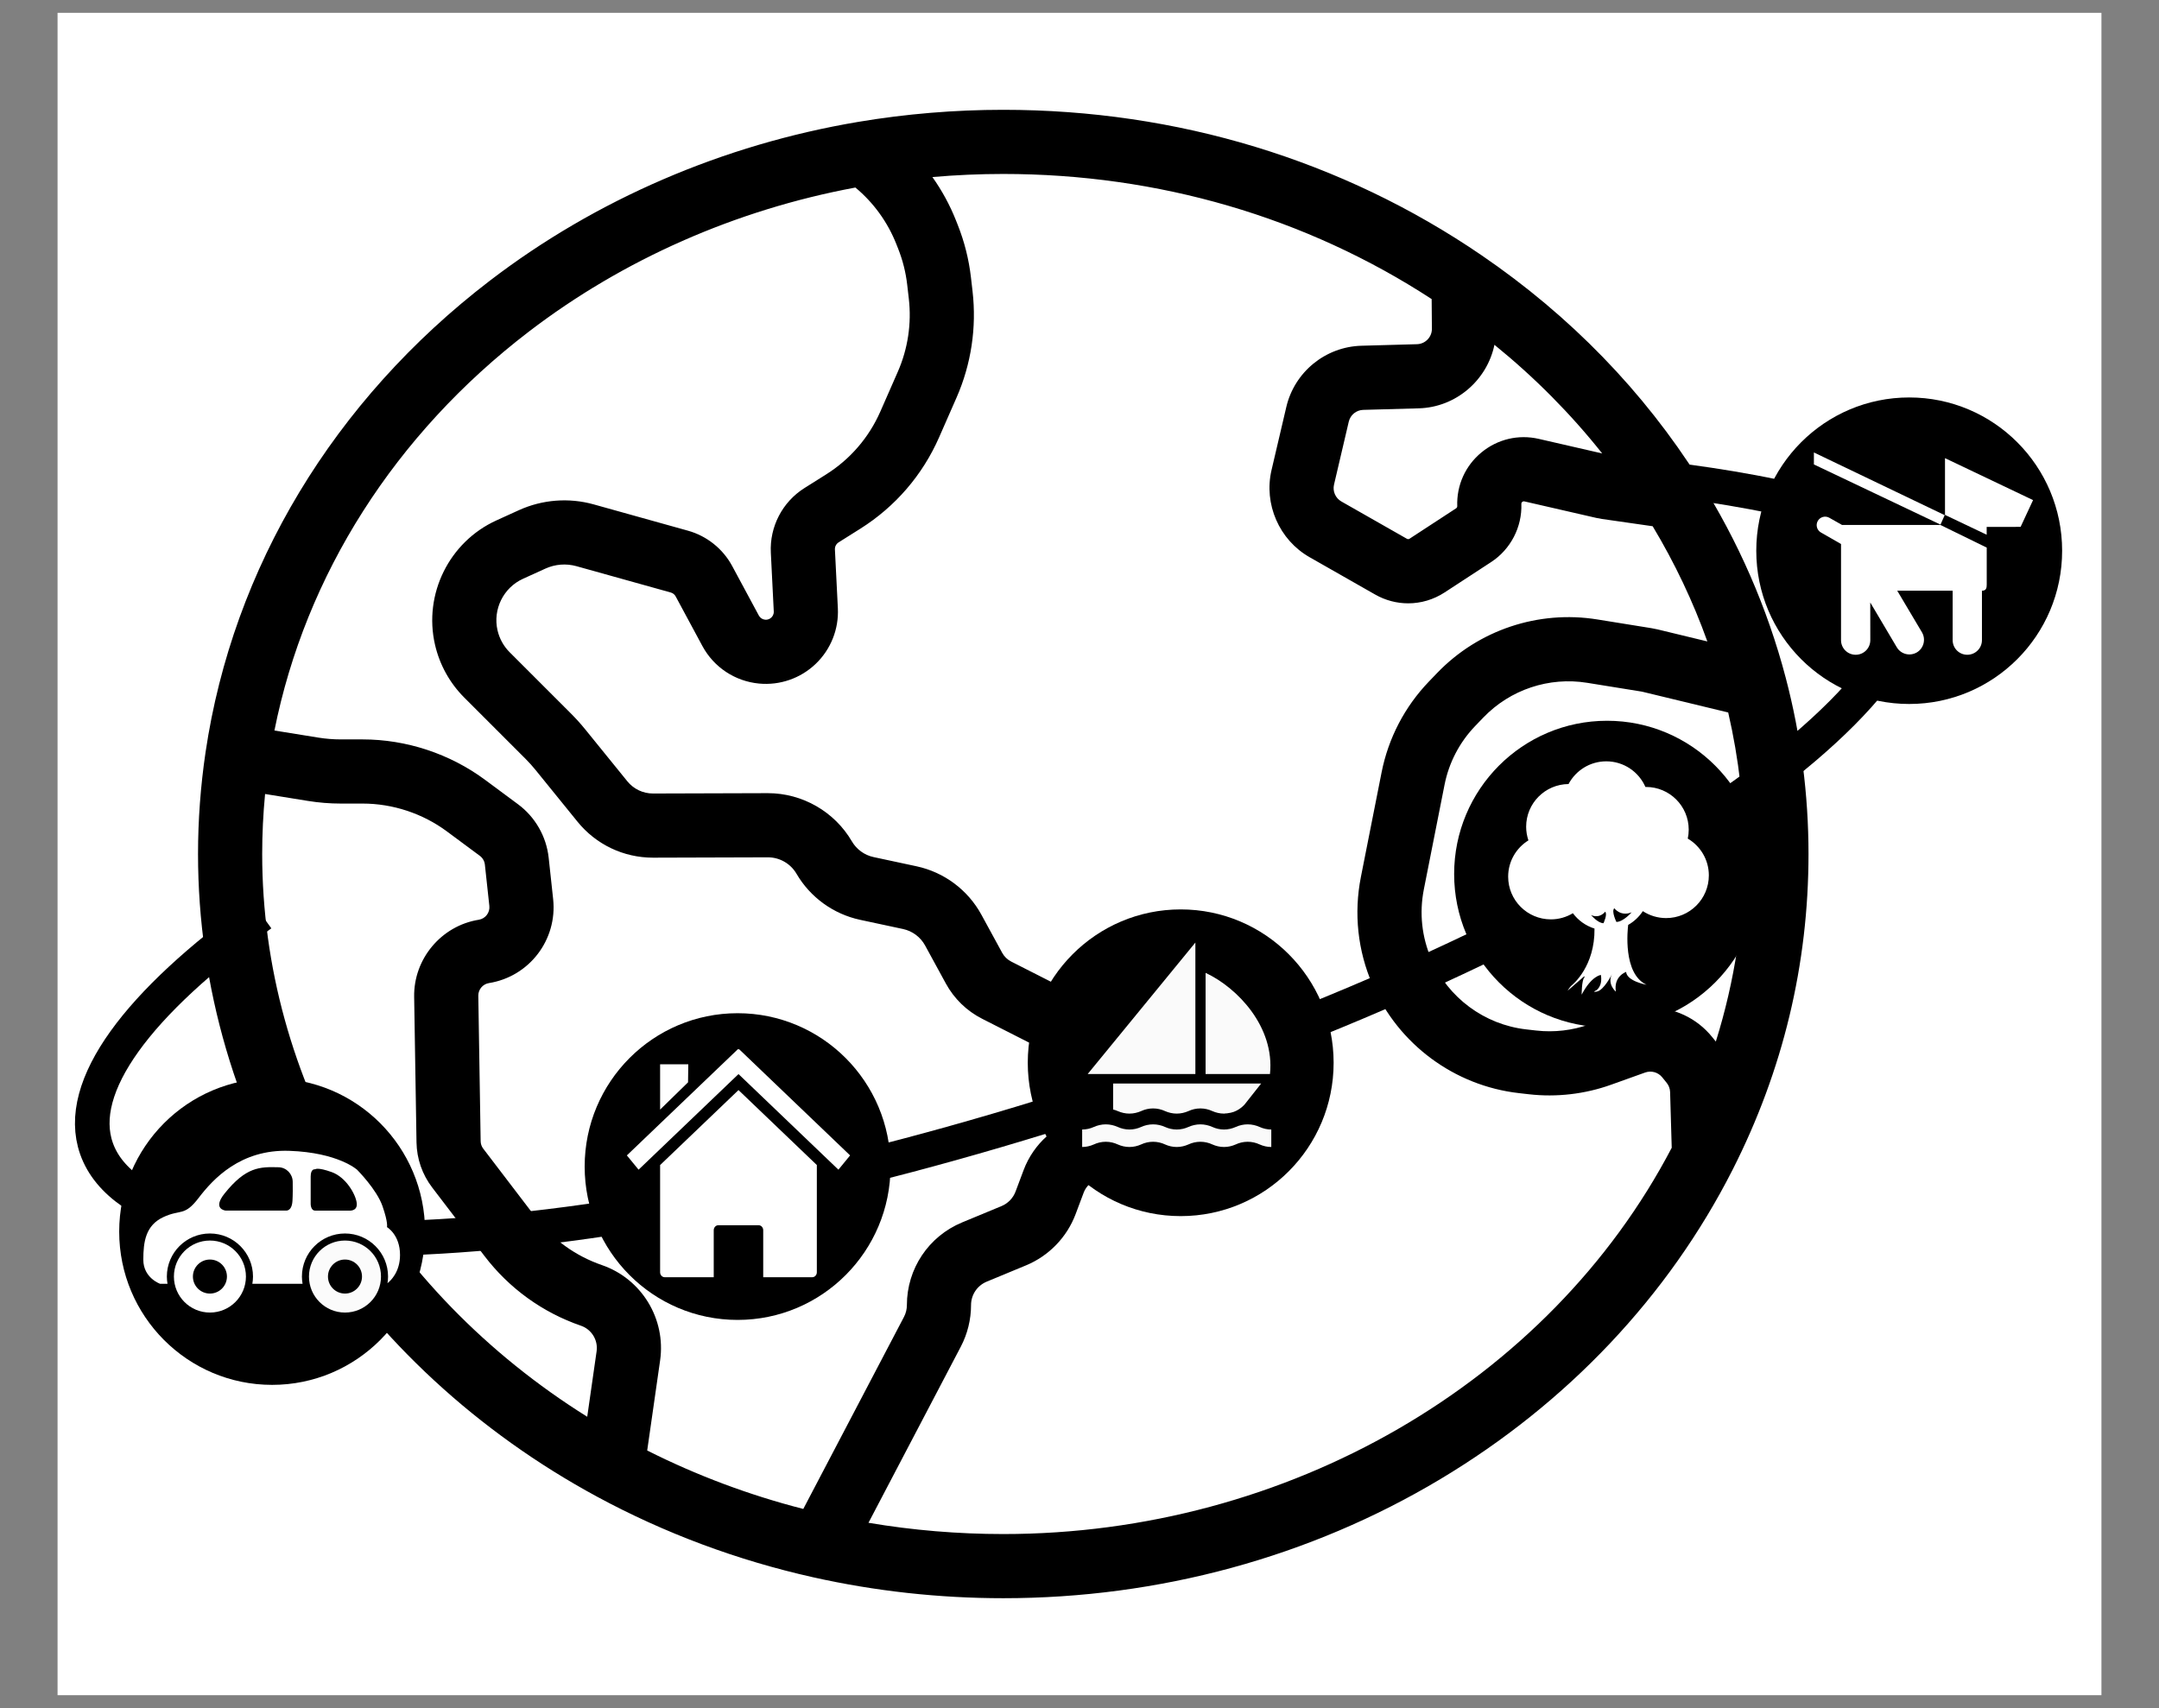 <?xml version="1.0" encoding="utf-8"?>
<svg viewBox="0 0 686.385 543.074" fill="#000000" xmlns="http://www.w3.org/2000/svg">
  <rect x="0" y="0" width="686.385" height="543.074" fill="#808080" stroke="none"/>
  <defs>
    <clipPath id="clippath0" transform="">
      <path d="M 0 376 L 595.28 376 L 595.28 0 L 0 0 Z" style="fill: none; clip-rule: nonzero;"/>
    </clipPath>
    <clipPath id="clip-1" transform="">
      <path d="M 0 113.386 L 113.386 113.386 L 113.386 0 L 0 0 Z" style="fill: none; clip-rule: nonzero;"/>
    </clipPath>
  </defs>
  <rect x="18.299" y="4.078" width="649.786" height="534.918" style="stroke: rgb(0, 0, 0); fill: rgb(255, 255, 255); stroke-width: 0px;" transform="matrix(1, 0, 0, 1, 0, -3.552713678800501e-15)"/>
  <g transform="matrix(1, 0, 0, 1, 17.332, 29.566)">
    <g transform="matrix(1, 0, 0, 1, -60.493, -52.336)">
      <g transform="matrix(1, 0, 0, 1, -46.666, -25.149)">
        <path d="M 608.506 198.969 C 636.058 201.836 691.352 209.567 697.064 225.814 C 704.705 247.548 679.355 277.705 632.195 308.895 C 585.033 340.084 516.06 372.303 436.454 398.162 C 356.847 424.02 281.68 438.622 224.504 441.325 C 167.329 444.027 128.144 434.832 120.503 413.098 C 113.567 393.371 133.812 366.703 172.877 338.623" style="stroke: rgb(0, 0, 0); fill: none; stroke-width: 11px; transform-origin: 394.137px 272.222px;"/>
        <g transform="matrix(1, 0, 0, 1, 152.783, 63.456)">
          <g>
            <path d="M504.755,199.948c0-0.001,0-0.001-0.001-0.002c-5.817-22.133-15.065-43.336-27.491-63.023 c-17.666-27.99-40.935-51.967-69.158-71.266C363.825,35.381,311.228,19.378,256,19.378c-15.448,0-30.959,1.291-46.103,3.837 c-42.923,7.216-83.441,24.689-117.168,50.531c-49.576,37.985-81.659,91.227-90.339,149.919C0.804,234.386,0,245.264,0,256 c0,42.127,12.129,83.49,35.075,119.617c22.189,34.936,53.913,64.224,91.743,84.698c0.003,0.002,0.006,0.004,0.009,0.005 c21.464,11.616,44.583,20.243,68.715,25.645c19.732,4.417,40.074,6.656,60.458,6.656c49.509,0,97.548-13.086,138.924-37.842 c40.419-24.183,72.565-58.22,92.963-98.427C503.888,324.811,512,291.048,512,256C512,237.098,509.562,218.24,504.755,199.948z M412.152,94.092c12.785,10.373,24.232,21.918,34.257,34.545l-20.162-4.63c-6.466-1.485-13.11,0.087-18.227,4.308 c-5.118,4.222-7.922,10.448-7.691,17.08c0.01,0.274-0.127,0.539-0.359,0.689l-14.81,9.673c-0.249,0.162-0.566,0.172-0.824,0.024 L363.474,143.9c-1.856-1.058-2.813-3.249-2.325-5.33l4.694-20.037c0.503-2.146,2.393-3.686,4.596-3.747l17.674-0.492 C399.968,113.964,409.836,105.307,412.152,94.092z M126.715,414.119l-2.982,20.807C59.64,394.883,20.398,327.546,20.398,256 c0-6.33,0.308-12.715,0.919-19.083l13.65,2.206c3.437,0.556,6.949,0.838,10.436,0.838h6.914c9.584,0,19.103,3.144,26.802,8.852 l10.476,7.766c0.896,0.664,1.48,1.682,1.599,2.792l1.42,13.137c0.229,2.125-1.244,4.055-3.355,4.393 c-11.911,1.905-20.745,12.437-20.55,24.497l0.746,46.244c0.085,5.254,1.814,10.239,5.002,14.415l16.623,21.78 c7.843,10.278,18.449,17.937,30.671,22.152C125.135,407.156,127.223,410.575,126.715,414.119z M192.423,464.242 c-17.254-4.427-33.891-10.659-49.622-18.587l4.105-28.639c1.895-13.213-5.889-25.96-18.506-30.311 c-8.41-2.9-15.708-8.172-21.105-15.244l-16.622-21.779c-0.524-0.686-0.808-1.506-0.822-2.369l-0.746-46.243 c-0.032-1.983,1.421-3.714,3.378-4.027c12.844-2.055,21.81-13.795,20.412-26.728l-1.42-13.138 c-0.729-6.75-4.276-12.941-9.731-16.985l-10.476-7.766c-11.19-8.295-25.023-12.864-38.951-12.864h-6.914 c-2.4,0-4.815-0.194-7.181-0.576l-13.932-2.252c9.889-49.492,38.323-94.217,80.844-126.797 c29.971-22.964,65.793-38.765,103.851-45.846c5.773,4.803,10.241,10.963,13.03,18.011l0.578,1.463 c1.448,3.659,2.412,7.497,2.863,11.407l0.514,4.45c0.913,7.915-0.298,15.955-3.5,23.25l-5.546,12.635 c-3.631,8.268-9.588,15.183-17.229,19.993l-6.91,4.351c-7.001,4.407-11.094,12.279-10.682,20.542l0.934,18.667 c0.047,0.953-0.396,1.586-0.776,1.95c-0.38,0.363-1.031,0.774-1.983,0.687c-0.841-0.08-1.582-0.572-1.983-1.316l-8.487-15.761 c-2.938-5.459-8.049-9.545-14.021-11.212l-29.996-8.372c-7.883-2.2-16.329-1.546-23.779,1.84l-7.143,3.247 c-15.028,6.831-23.241,23.464-19.529,39.547c1.469,6.369,4.69,12.18,9.311,16.801l19.489,19.49 c1.099,1.097,2.152,2.268,3.133,3.478l13.361,16.479c5.9,7.277,14.647,11.446,24.013,11.445c0.032,0,0.063,0,0.095,0l36.401-0.111 c0.011,0,0.021,0,0.033,0c3.726,0,7.205,1.997,9.083,5.218c4.37,7.493,11.742,12.834,20.226,14.652l13.639,2.922 c2.999,0.643,5.561,2.555,7.029,5.248l6.587,12.076c2.641,4.842,6.636,8.722,11.553,11.221l30.957,15.731 c2.546,1.294,4.017,4.066,3.664,6.9c-0.205,1.642-1,3.15-2.24,4.246l-11.759,10.402c-3.315,2.932-5.889,6.673-7.444,10.818 l-2.564,6.836c-0.78,2.083-2.406,3.766-4.462,4.618l-12.525,5.193c-10.668,4.423-17.563,14.745-17.563,26.295 c0,1.298-0.319,2.594-0.922,3.745L192.423,464.242z M256,472.223c-14.387,0-28.747-1.203-42.851-3.584l29.352-55.996 c2.129-4.06,3.255-8.631,3.255-13.216c0-3.273,1.954-6.199,4.977-7.453l12.526-5.193c7.254-3.009,12.994-8.95,15.749-16.299 l2.563-6.832c0.389-1.036,1.032-1.971,1.86-2.704l11.759-10.402c4.96-4.388,8.143-10.424,8.965-16.993 c1.419-11.339-4.473-22.437-14.662-27.616l-30.958-15.731c-1.228-0.624-2.227-1.594-2.886-2.804l-6.587-12.076 c-4.316-7.915-11.848-13.536-20.663-15.426l-13.638-2.922c-2.886-0.618-5.394-2.436-6.881-4.984 c-5.523-9.467-15.749-15.338-26.704-15.338c-0.032,0-0.063,0-0.095,0l-36.4,0.111c-0.011,0-0.021,0-0.033,0 c-3.186,0-6.162-1.418-8.169-3.893l-13.362-16.479c-1.426-1.759-2.959-3.461-4.555-5.056l-19.488-19.488 c-1.915-1.914-3.249-4.322-3.858-6.962c-1.538-6.667,1.866-13.561,8.094-16.392l7.143-3.247c3.089-1.403,6.589-1.675,9.857-0.763 l29.996,8.372c0.657,0.184,1.219,0.633,1.543,1.234l8.488,15.762c3.638,6.756,10.37,11.223,18.009,11.951 c6.629,0.633,13.197-1.646,18.013-6.249c4.816-4.603,7.386-11.06,7.054-17.714l-0.934-18.667c-0.045-0.91,0.405-1.776,1.176-2.261 l6.91-4.351c11.105-6.992,19.763-17.039,25.039-29.055l5.546-12.635c4.654-10.602,6.413-22.285,5.086-33.789l-0.514-4.45 c-0.655-5.68-2.055-11.257-4.16-16.575l-0.579-1.464c-1.955-4.938-4.486-9.571-7.515-13.834h0.013 c7.483-0.654,15.01-0.983,22.52-0.983c49.28,0,96.25,13.738,136.193,39.782l0.076,9.449c0.021,2.626-2.098,4.822-4.723,4.896 l-17.673,0.492c-11.454,0.318-21.278,8.332-23.89,19.487l-4.694,20.035c-2.534,10.816,2.438,22.211,12.09,27.708l20.861,11.881 c3.274,1.864,6.887,2.792,10.492,2.792c4.031,0,8.053-1.16,11.581-3.463l14.81-9.673c6.172-4.03,9.846-11.11,9.59-18.475 c-0.004-0.106-0.014-0.391,0.287-0.638c0.304-0.249,0.578-0.183,0.68-0.161l22.874,5.253c0.568,0.131,1.149,0.239,1.733,0.322 l16.17,2.321c7.032,11.706,12.847,23.961,17.384,36.627l-15.799-3.819c-0.63-0.152-1.274-0.283-1.915-0.386l-17.252-2.782 c-18.733-3.021-37.783,3.341-50.941,17.026l-2.596,2.7c-7.696,8.004-12.903,17.992-15.059,28.884l-6.578,33.245 c-2.294,11.589-1.02,23.443,3.683,34.281c8.211,18.921,26.041,32.128,46.531,34.466l3.196,0.365 c8.762,1.002,17.784-0.043,26.085-3.017l10.879-3.897c1.938-0.695,4.115-0.086,5.416,1.52l1.428,1.763 c0.667,0.824,1.05,1.86,1.082,2.917l0.516,17.729C429.455,424.098,346.343,472.223,256,472.223z M482.538,315.632l-1.189-1.47 c-4.887-6.037-12.171-9.364-19.652-9.364c-2.844,0-5.717,0.481-8.497,1.477l-10.879,3.896c-5.377,1.927-11.222,2.603-16.893,1.954 l-3.195-0.365c-13.27-1.515-24.817-10.068-30.134-22.32c-3.047-7.018-3.872-14.695-2.387-22.2l6.578-33.245 c1.396-7.054,4.768-13.522,9.753-18.705l2.596-2.7c8.521-8.861,20.856-12.983,32.99-11.025l17.25,2.782 c0.122,0.02,0.245,0.044,0.368,0.074l27.225,6.579c3.406,14.75,5.129,29.859,5.129,44.999 C491.602,276.427,488.563,296.38,482.538,315.632z"/>
          </g>
        </g>
        <g style="" transform="matrix(1.392, 0, 0, 1.392, -104.695, -171.936)">
          <g transform="matrix(0.693, 0, 0, 0.695, 93.284, 107.451)" style="">
            <g>
              <g transform="matrix(0.126, 0, 0, 0.126, 259.726, 405.647)" style="">
                <circle cx="400" cy="400" r="400" color="#000000" color-rendering="auto" image-rendering="auto" shape-rendering="auto" solid-color="#000000" style="isolation: auto; mix-blend-mode: normal;"/>
              </g>
            </g>
            <g style="" transform="matrix(0.464, 0, 0, 0.497, -157.652, 307.972)">
              <g transform="matrix(1.73, 0, 0, 1.73, 899.747, 185.682)">
                <g transform="matrix(0.337, 0, 0, 0.339, 11.606, 424.593)" fill="#4c4c4c" style="">
                  <path d="m248.04-1062.8zl-95.449-84.53-95.504 84.567v120.84c0 3.121 2.522 5.624 5.643 5.624h59.688v-52.982c0-3.121 2.503-5.643 5.624-5.643h49.044c3.121 0 5.624 2.522 5.624 5.643v52.982h59.706c3.121 0 5.624-2.503 5.624-5.624v-120.88zm-190.95 0.037z" style="fill: rgb(255, 255, 255);"/>
                  <path d="m152.04-1193.6l-135.45 119.94 14.268 16.097 121.74-107.8 121.71 107.8 14.241-16.097-135.42-119.94-0.526 0.61-0.554-0.61z" style="fill: rgb(255, 255, 255);"/>
                  <path d="m57.086-1176.4h34.338l-0.299 20.338-34.038 30.75v-51.088z" style="fill: rgb(255, 255, 255);"/>
                </g>
                <rect x="5.375" y="2.5" width="121.5" height="121.5" fill="none" stroke-dasharray="null" stroke-linecap="null" stroke-linejoin="null" stroke-width="59"/>
              </g>
            </g>
          </g>
        </g>
        <g style="" transform="matrix(1.392, 0, 0, 1.392, 40.684, -208.066)">
          <g transform="matrix(0.693, 0, 0, 0.695, 93.284, 107.451)" style="">
            <g transform="matrix(1, 0, 0, 1, -4.674, 3.231)">
              <g>
                <g transform="matrix(0.126, 0, 0, 0.126, 259.726, 405.647)" style="">
                  <circle cx="400" cy="400" r="400" color="#000000" color-rendering="auto" image-rendering="auto" shape-rendering="auto" solid-color="#000000" style="isolation: auto; mix-blend-mode: normal;"/>
                </g>
              </g>
              <g style="" transform="matrix(0.464, 0, 0, 0.497, -157.652, 307.972)">
                <g transform="matrix(1.73, 0, 0, 1.73, 899.747, 185.682)">
                  <rect x="5.375" y="2.5" width="121.5" height="121.5" fill="none" stroke-dasharray="null" stroke-linecap="null" stroke-linejoin="null" stroke-width="59"/>
                </g>
              </g>
            </g>
            <g style="" transform="matrix(1.443, 0, 0, 1.438, 1.237, -213.044)">
              <g transform="matrix(0.693, 0, 0, 0.695, 93.284, 107.451)" style="">
                <g>
                  <g transform="matrix(0.126, 0, 0, 0.126, 259.726, 405.647)" style="">
                    <circle cx="400" cy="400" r="400" color="#000000" color-rendering="auto" image-rendering="auto" shape-rendering="auto" solid-color="#000000" style="isolation: auto; mix-blend-mode: normal;"/>
                  </g>
                </g>
                <g style="" transform="matrix(0.464, 0, 0, 0.497, -157.652, 307.972)">
                  <g transform="matrix(1.73, 0, 0, 1.73, 899.747, 185.682)">
                    <g transform="matrix(0.337, 0, 0, 0.339, 11.606, 424.593)" fill="#4c4c4c" style=""/>
                    <rect x="5.375" y="2.5" width="121.5" height="121.5" fill="none" stroke-dasharray="null" stroke-linecap="null" stroke-linejoin="null" stroke-width="59"/>
                  </g>
                </g>
              </g>
            </g>
            <g style="" transform="matrix(1.443, 0, 0, 1.438, 100.809, -319.3)">
              <g transform="matrix(0.693, 0, 0, 0.695, 93.284, 107.451)" style="">
                <g>
                  <g transform="matrix(0.126, 0, 0, 0.126, 259.726, 405.647)" style="">
                    <circle cx="400" cy="400" r="400" color="#000000" color-rendering="auto" image-rendering="auto" shape-rendering="auto" solid-color="#000000" style="isolation: auto; mix-blend-mode: normal;"/>
                  </g>
                </g>
                <g style="" transform="matrix(0.464, 0, 0, 0.497, -157.652, 307.972)">
                  <g transform="matrix(1.73, 0, 0, 1.73, 899.747, 185.682)">
                    <g transform="matrix(0.337, 0, 0, 0.339, 11.606, 424.593)" fill="#4c4c4c" style=""/>
                    <rect x="5.375" y="2.5" width="121.5" height="121.5" fill="none" stroke-dasharray="null" stroke-linecap="null" stroke-linejoin="null" stroke-width="59"/>
                  </g>
                </g>
              </g>
            </g>
            <g style="" transform="matrix(1.443, 0, 0, 1.438, -438.717, -95.522)">
              <g transform="matrix(0.693, 0, 0, 0.695, 93.284, 107.451)" style="">
                <g>
                  <g transform="matrix(0.126, 0, 0, 0.126, 259.726, 405.647)" style="">
                    <circle cx="400" cy="400" r="400" color="#000000" color-rendering="auto" image-rendering="auto" shape-rendering="auto" solid-color="#000000" style="isolation: auto; mix-blend-mode: normal;"/>
                  </g>
                </g>
                <g style="" transform="matrix(0.464, 0, 0, 0.497, -157.652, 307.972)">
                  <g transform="matrix(1.73, 0, 0, 1.73, 899.747, 185.682)">
                    <rect x="5.375" y="2.5" width="121.5" height="121.5" fill="none" stroke-dasharray="null" stroke-linecap="null" stroke-linejoin="null" stroke-width="59"/>
                  </g>
                </g>
              </g>
            </g>
          </g>
        </g>
        <g transform="matrix(0.146, 0, 0, 0.146, 132.761, 411.628)" style="">
          <g class="page-1" transform="matrix(1, 0, 0, -1, 0, 376)">
            <g transform="">
              <path d="M 0 376 L 595.28 376 L 595.28 0 L 0 0 Z" style="fill: none;"/>
            </g>
            <g style="clip-path: url('#clippath0');">
              <g transform="translate(163.048 50.057)">
                <path d="M 0 0 C -20.467 0 -37.06 16.593 -37.06 37.061 C -37.06 57.527 -20.467 74.12 0 74.12 C 20.468 74.12 37.06 57.527 37.06 37.061 C 37.06 16.593 20.468 0 0 0 M 0 115.474 C -43.306 115.474 -78.413 80.366 -78.413 37.061 C -78.413 -6.246 -43.306 -41.353 0 -41.353 C 43.307 -41.353 78.414 -6.246 78.414 37.061 C 78.414 80.366 43.307 115.474 0 115.474" style="fill-opacity: 1; fill: rgb(255, 255, 255);"/>
              </g>
            </g>
            <g style="clip-path: url('#clippath0');">
              <g transform="translate(466.247 230.728)">
                <path d="M 0 0 L -74.084 0 C -83.813 0 -83.813 14.338 -83.813 14.338 L -83.813 74.205 C -83.813 92.165 -74.084 89.919 -74.084 89.919 C -74.084 89.919 -69.594 95.158 -38.164 83.933 C -6.734 72.708 14.219 35.292 16.464 16.583 C 18.709 -2.125 0 0 0 0 M -123.474 21.073 C -124.97 -2.873 -138.44 0.12 -138.44 0.12 L -269.397 0.12 C -269.397 0.12 -298.435 3.229 -271.642 36.788 C -224.786 95.478 -194.564 95.478 -154.154 94.409 C -153.896 94.402 -153.638 94.395 -153.382 94.386 C -136.515 93.813 -123.207 79.844 -122.935 62.969 C -122.727 50.003 -122.695 33.517 -123.474 21.073 M 82.316 -35.954 C 82.316 -35.954 85.31 -26.974 72.588 9.694 C 59.866 46.362 17.212 89.017 17.212 89.017 C 17.212 89.017 -23.946 126.433 -130.208 130.175 C -236.471 133.916 -296.337 68.812 -327.767 27.654 C -359.196 -13.504 -366.68 3.708 -404.844 -14.252 C -443.009 -32.213 -448.247 -67.384 -448.247 -107.045 C -448.247 -146.706 -411.579 -159.428 -411.579 -159.428 L -395.555 -159.428 C -396.432 -154.275 -396.989 -149.014 -396.989 -143.611 C -396.989 -91.813 -354.998 -49.821 -303.199 -49.821 C -251.4 -49.821 -209.409 -91.813 -209.409 -143.611 C -209.409 -149.014 -209.967 -154.275 -210.843 -159.428 L -138.44 -159.428 L -101.462 -159.428 C -102.339 -154.275 -102.897 -149.014 -102.897 -143.611 C -102.897 -91.813 -60.905 -49.821 -9.106 -49.821 C 42.692 -49.821 84.684 -91.813 84.684 -143.611 C 84.684 -148.53 84.191 -153.322 83.462 -158.037 C 89.862 -153.062 110.753 -133.975 110.753 -96.568 C 110.753 -52.417 82.316 -35.954 82.316 -35.954" style="fill-opacity: 1; fill: rgb(255, 255, 255);"/>
              </g>
            </g>
            <g style="clip-path: url('#clippath0');">
              <g transform="translate(457.141 50.058)">
                <path d="M 0 0 C -20.468 0 -37.061 16.592 -37.061 37.06 C -37.061 57.527 -20.468 74.119 0 74.119 C 20.468 74.119 37.06 57.527 37.06 37.06 C 37.06 16.592 20.468 0 0 0 M 0 115.473 C -43.307 115.473 -78.413 80.365 -78.413 37.06 C -78.413 -6.247 -43.307 -41.354 0 -41.354 C 43.306 -41.354 78.413 -6.247 78.413 37.06 C 78.413 80.365 43.306 115.473 0 115.473" style="fill-opacity: 1; fill: rgb(251, 251, 251);"/>
              </g>
            </g>
          </g>
        </g>
        <g transform="matrix(1.485, 0, 0, 1.485, 1325.784, 246.869)">
          <path d="M -560.129 111.612 C -561.007 111.612 -561.862 111.409 -562.62 111.067 C -563.395 110.702 -564.272 110.493 -565.188 110.493 C -566.099 110.493 -566.976 110.702 -567.75 111.067 C -568.517 111.409 -569.363 111.612 -570.251 111.612 C -571.128 111.612 -571.986 111.409 -572.741 111.067 C -573.518 110.702 -574.396 110.493 -575.312 110.493 C -576.219 110.493 -577.096 110.702 -577.874 111.067 C -578.639 111.409 -579.487 111.612 -580.374 111.612 C -581.262 111.612 -582.106 111.409 -582.865 111.067 C -583.643 110.702 -584.52 110.493 -585.433 110.493 C -586.35 110.493 -587.227 110.702 -588.001 111.067 C -588.759 111.409 -589.611 111.612 -590.499 111.612 C -591.379 111.612 -592.231 111.409 -592.992 111.067 C -593.77 110.702 -594.648 110.493 -595.56 110.493 C -596.47 110.493 -597.347 110.702 -598.125 111.067 C -598.887 111.409 -599.732 111.612 -600.619 111.612 L -600.619 107.87 C -599.732 107.87 -598.887 107.67 -598.125 107.325 C -597.347 106.973 -596.47 106.764 -595.56 106.764 C -594.648 106.764 -593.77 106.974 -592.992 107.325 C -592.231 107.67 -591.379 107.87 -590.499 107.87 C -589.611 107.87 -588.759 107.67 -588.001 107.325 C -587.227 106.973 -586.35 106.764 -585.433 106.764 C -584.52 106.764 -583.643 106.974 -582.865 107.325 C -582.106 107.67 -581.261 107.87 -580.374 107.87 C -579.487 107.87 -578.639 107.67 -577.874 107.325 C -577.096 106.973 -576.219 106.764 -575.312 106.764 C -574.396 106.764 -573.518 106.974 -572.741 107.325 C -571.986 107.67 -571.128 107.87 -570.251 107.87 C -569.364 107.87 -568.518 107.67 -567.75 107.325 C -566.976 106.973 -566.099 106.764 -565.188 106.764 C -564.272 106.764 -563.395 106.974 -562.62 107.325 C -561.862 107.67 -561.007 107.87 -560.129 107.87 L -560.129 111.612 Z" style="fill: rgb(250, 250, 250);"/>
          <path d="M -576.38 67.836 L -576.38 95.985 L -599.435 95.985 L -576.38 67.836 Z" style="fill: rgb(250, 250, 250);"/>
          <path d="M -574.193 74.327 C -567.409 77.483 -559.352 85.892 -560.41 95.984 L -574.193 95.984 L -574.193 74.327 Z" style="fill: rgb(250, 250, 250);"/>
          <path d="M -563.323 98.02 L -569.615 98.02 L -593.992 98.02 L -593.992 103.585 C -593.646 103.676 -593.305 103.776 -592.992 103.927 C -592.23 104.259 -591.379 104.463 -590.498 104.463 C -589.611 104.463 -588.759 104.259 -588 103.927 C -587.226 103.566 -586.349 103.353 -585.433 103.353 C -584.519 103.353 -583.642 103.566 -582.864 103.927 C -582.106 104.259 -581.261 104.463 -580.374 104.463 C -579.487 104.463 -578.639 104.259 -577.874 103.927 C -577.096 103.566 -576.219 103.353 -575.312 103.353 C -574.396 103.353 -573.518 103.566 -572.741 103.927 C -571.986 104.259 -571.127 104.463 -570.25 104.463 C -570.079 104.463 -569.917 104.42 -569.756 104.402 C -569.738 104.402 -569.738 104.422 -569.718 104.422 C -569.605 104.422 -569.524 104.373 -569.414 104.373 C -569.211 104.344 -569.011 104.321 -568.808 104.273 C -566.995 103.899 -565.824 102.486 -565.824 102.486 L -562.297 98.021 L -563.323 98.021 L -563.323 98.02 Z" style="fill: rgb(250, 250, 250);"/>
        </g>
        <g transform="matrix(1.485, 0, 0, 1.485, 977.102, 48.398)">
          <path d="M -182.058 112.003 L -209.162 99.118 L -209.162 96.554 L -181.159 109.977 L -182.058 112.003 Z" style="fill: rgb(255, 255, 255);"/>
          <path d="M -191.317 126.156 L -179.454 126.156 L -179.454 136.743 C -179.454 138.476 -178.059 139.87 -176.327 139.87 C -174.596 139.87 -173.185 138.476 -173.185 136.743 L -173.185 126.156 C -172.251 126.156 -172.16 125.541 -172.16 124.819 L -172.16 116.926 L -182.071 112.077 L -203.136 112.077 L -205.856 110.538 C -206.726 110.039 -207.834 110.346 -208.33 111.219 C -208.823 112.089 -208.522 113.193 -207.649 113.693 L -203.353 116.154 L -203.353 136.743 C -203.353 138.476 -201.951 139.87 -200.219 139.87 C -198.487 139.87 -197.085 138.476 -197.085 136.743 L -197.093 128.679 L -191.412 138.27 C -190.53 139.755 -188.61 140.243 -187.108 139.357 C -185.636 138.475 -185.148 136.539 -186.034 135.049 L -191.317 126.156 Z" style="fill: rgb(255, 255, 255);"/>
          <path d="M -181.095 109.923 L -172.172 114.169 L -172.172 112.5 L -164.907 112.486 L -162.24 106.756 L -181.095 97.772 L -181.095 109.923 Z" style="fill: rgb(255, 255, 255);"/>
        </g>
      </g>
    </g>
    <g>
      <g transform="matrix(1.392, 0, 0, 1.392, 999.764, 309.202)">
        <g transform="matrix(1.19, 0, 0, -1.19, -400.212, -14.942)" style="clip-path: url('#clip-1');">
          <path d="M 32.528 14.993 C 32.528 14.993 31.52 17.034 32.125 17.617 C 32.125 17.617 33.334 15.965 35.451 16.839 C 35.451 16.839 33.838 14.993 32.528 14.993 M 30.046 14.748 C 28.981 14.748 27.669 16.305 27.669 16.305 C 29.39 15.567 30.374 16.961 30.374 16.961 C 30.866 16.469 30.046 14.748 30.046 14.748 M 46.225 30.99 C 46.343 31.542 46.407 32.115 46.407 32.702 C 46.407 37.23 42.737 40.901 38.209 40.901 C 38.172 40.901 38.136 40.895 38.099 40.895 C 36.834 43.792 33.948 45.82 30.584 45.82 C 27.443 45.82 24.718 44.052 23.341 41.458 C 18.843 41.423 15.207 37.769 15.207 33.263 C 15.207 32.347 15.364 31.47 15.641 30.647 C 13.311 29.202 11.754 26.628 11.754 23.684 C 11.754 19.156 15.424 15.485 19.952 15.485 C 21.499 15.485 22.941 15.922 24.175 16.666 C 25.202 15.288 26.648 14.241 28.326 13.72 C 28.41 6.475 24.204 3.023 23.898 2.768 C 23.589 2.51 23.156 1.784 23.156 1.784 L 26.272 4.49 C 26.272 4.49 26.617 4.659 26.354 4.325 C 25.854 3.691 25.862 1.036 25.862 1.036 C 27.762 4.665 29.552 4.817 29.552 4.817 C 29.918 2.598 28.663 1.866 28.663 1.866 C 28.663 1.866 27.707 1.448 28.745 1.62 C 30.149 1.852 31.683 4.981 31.683 4.981 C 30.7 3.027 32.431 1.61 32.431 1.61 C 31.939 4.58 34.392 5.398 34.392 5.398 C 34.556 3.594 38.324 2.931 38.324 2.931 C 33.715 5.04 34.688 13.62 34.79 14.425 C 35.924 15.069 36.886 15.977 37.601 17.063 C 38.888 16.224 40.421 15.732 42.072 15.732 C 46.6 15.732 50.27 19.402 50.27 23.93 C 50.27 26.94 48.643 29.564 46.225 30.99" style="fill-opacity: 1; fill: rgb(255, 255, 255);"/>
        </g>
      </g>
    </g>
  </g>
</svg>
